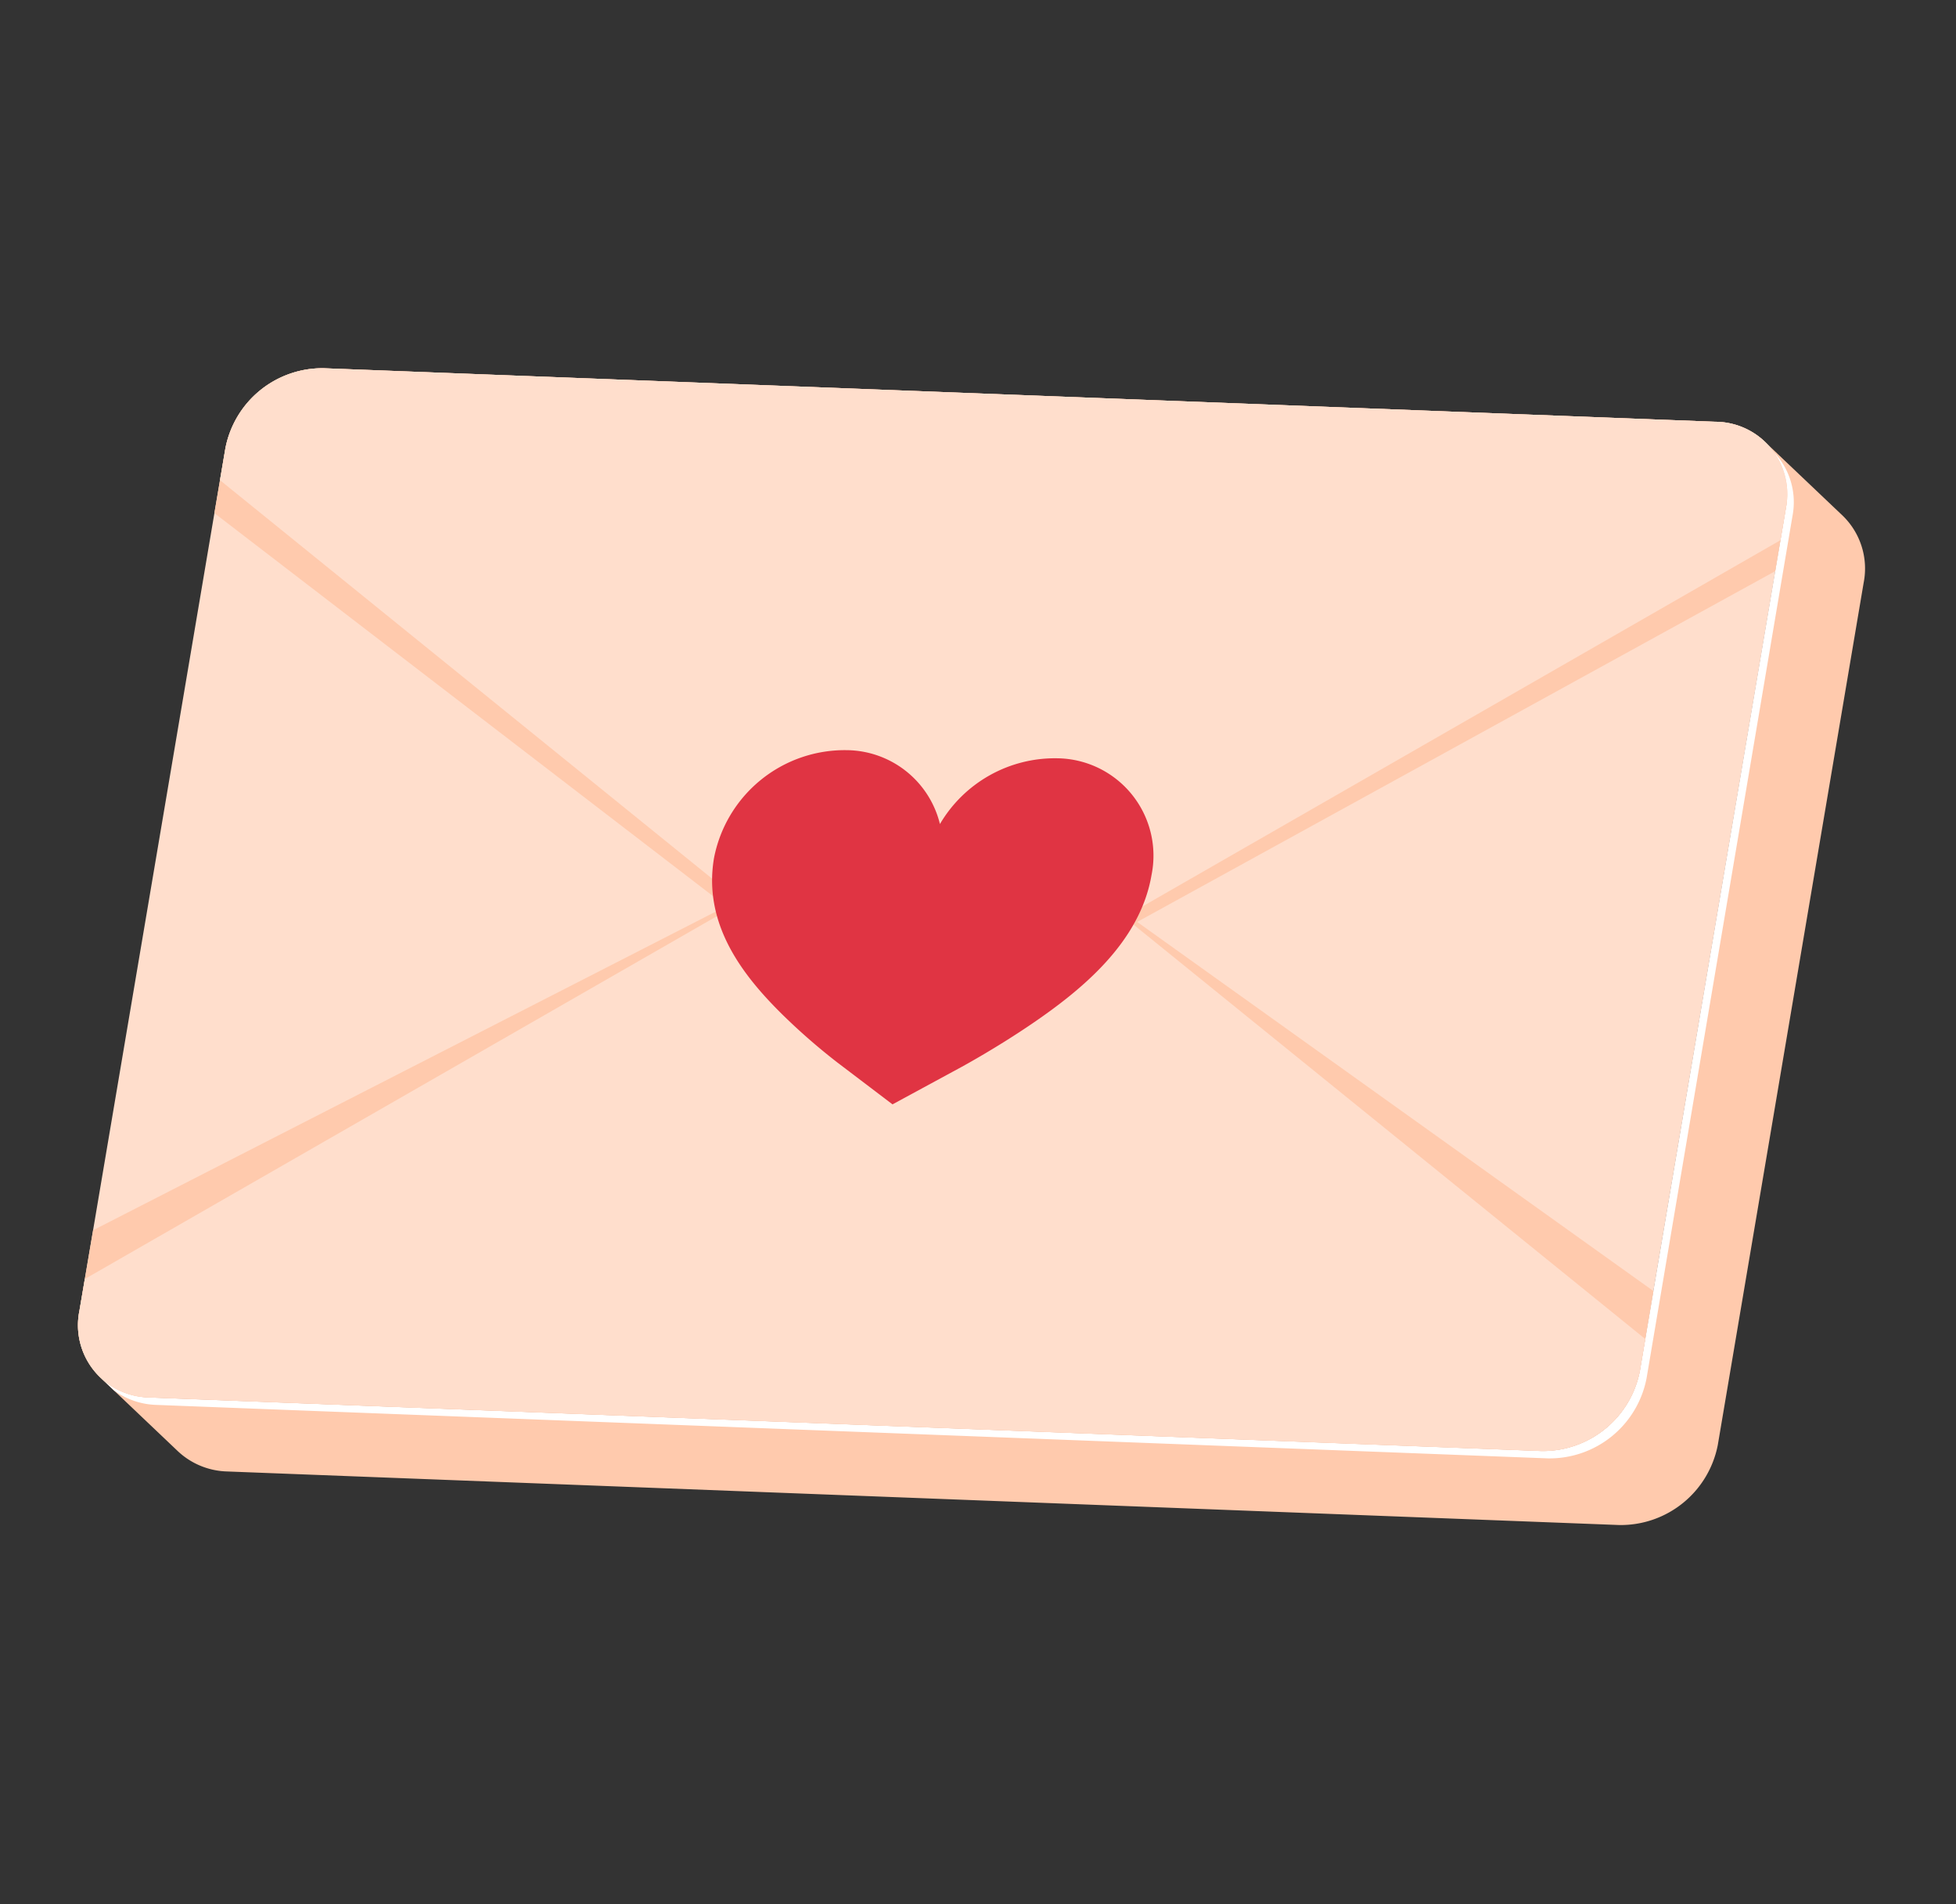<svg xmlns="http://www.w3.org/2000/svg" xmlns:xlink="http://www.w3.org/1999/xlink" width="150" height="146" viewBox="0 0 150 146">
  <rect x="0" y="0" width="150" height="146" fill="#333333" stroke="none"/>
  <defs>
    <clipPath id="clip-path">
      <rect id="Rectangle_105" data-name="Rectangle 105" width="150" height="146" fill="none" stroke="#707070" stroke-width="1"/>
    </clipPath>
  </defs>
  <g id="Mask_Group_32" data-name="Mask Group 32" clip-path="url(#clip-path)">
    <g id="Group_119" data-name="Group 119" transform="translate(6 28.227)">
      <path id="Path_138" data-name="Path 138" d="M209.05,94.825l-5.971-5.673a5.635,5.635,0,0,1,1.6,5.113l-11.191,66.115a7.573,7.573,0,0,1-7.56,6.145L79.2,162.421a5.742,5.742,0,0,1-3.784-1.538l5.969,5.673a5.746,5.746,0,0,0,3.784,1.538L191.9,172.2a7.582,7.582,0,0,0,7.562-6.143l11.187-66.115A5.642,5.642,0,0,0,209.05,94.825Z" transform="translate(-73.728 -83.503)" fill="#ffcaad"/>
      <path id="Path_139" data-name="Path 139" d="M200.116,90.315a5.545,5.545,0,0,1,5.4,6.653L194.32,163.084a7.573,7.573,0,0,1-7.56,6.145L80.035,165.124a5.541,5.541,0,0,1-5.384-6.642L85.84,92.369a7.577,7.577,0,0,1,7.55-6.158Z" transform="translate(-74.56 -86.205)" fill="#ffdecc"/>
      <path id="Path_140" data-name="Path 140" d="M203.528,89.44A5.672,5.672,0,0,1,204.676,94l-11.191,66.115a7.573,7.573,0,0,1-7.56,6.145L79.2,162.157a5.745,5.745,0,0,1-3.778-1.534l0,0,1.028.978a5.81,5.81,0,0,0,3.26,1.124l106.725,4.1a7.576,7.576,0,0,0,7.56-6.143l11.191-66.115A5.6,5.6,0,0,0,203.528,89.44Z" transform="translate(-73.725 -83.238)" fill="#fff"/>
      <g id="Group_115" data-name="Group 115" transform="translate(0 35.787)">
        <path id="Path_141" data-name="Path 141" d="M141.046,104.887a17.355,17.355,0,0,1,10.162,3.394l44.148,31.559-1.036,6.107a7.579,7.579,0,0,1-7.562,6.16L80.032,148a5.544,5.544,0,0,1-5.38-6.655l1.048-6.166,54.175-27.717A21.173,21.173,0,0,1,141.046,104.887Z" transform="translate(-74.561 -104.87)" fill="#ffcaad"/>
      </g>
      <g id="Group_116" data-name="Group 116" transform="translate(0 35.787)">
        <path id="Path_142" data-name="Path 142" d="M141.046,104.887a17.355,17.355,0,0,1,10.162,3.394l43.524,35.237-.412,2.429a7.579,7.579,0,0,1-7.562,6.16L80.032,148a5.544,5.544,0,0,1-5.38-6.655l.412-2.427,54.811-31.456A21.173,21.173,0,0,1,141.046,104.887Z" transform="translate(-74.561 -104.87)" fill="#ffdecc"/>
      </g>
      <g id="Group_117" data-name="Group 117" transform="translate(10.441 0)">
        <path id="Path_143" data-name="Path 143" d="M194.977,90.315a5.544,5.544,0,0,1,5.393,6.653l-.814,4.8-54.577,30a21.178,21.178,0,0,1-11.171,2.577,17.359,17.359,0,0,1-10.159-3.4L79.861,97.321l.841-4.952a7.577,7.577,0,0,1,7.55-6.158Z" transform="translate(-79.861 -86.205)" fill="#ffcaad"/>
      </g>
      <g id="Group_118" data-name="Group 118" transform="translate(10.87 0)">
        <path id="Path_144" data-name="Path 144" d="M194.766,90.315a5.544,5.544,0,0,1,5.393,6.653l-.412,2.427-54.811,31.458a21.126,21.126,0,0,1-11.173,2.577,17.32,17.32,0,0,1-10.157-3.4L80.079,94.794l.412-2.425a7.577,7.577,0,0,1,7.55-6.158Z" transform="translate(-80.079 -86.205)" fill="#ffdecc"/>
      </g>
      <path id="Path_145" data-name="Path 145" d="M125.686,102.107a10.228,10.228,0,0,0-8.977,5.041,7.428,7.428,0,0,0-7.157-5.664,10.209,10.209,0,0,0-10.17,8.279c-.871,5.169,2.338,9.117,5.232,11.978a48.016,48.016,0,0,0,4.243,3.7l4.215,3.2,5.242-2.841c.276-.15,2.776-1.519,5.437-3.33,3.816-2.6,8.309-6.25,9.185-11.418A7.465,7.465,0,0,0,125.686,102.107Z" transform="translate(-50.628 -72.196)" fill="#e03443"/>
    </g>
  </g>
</svg>
